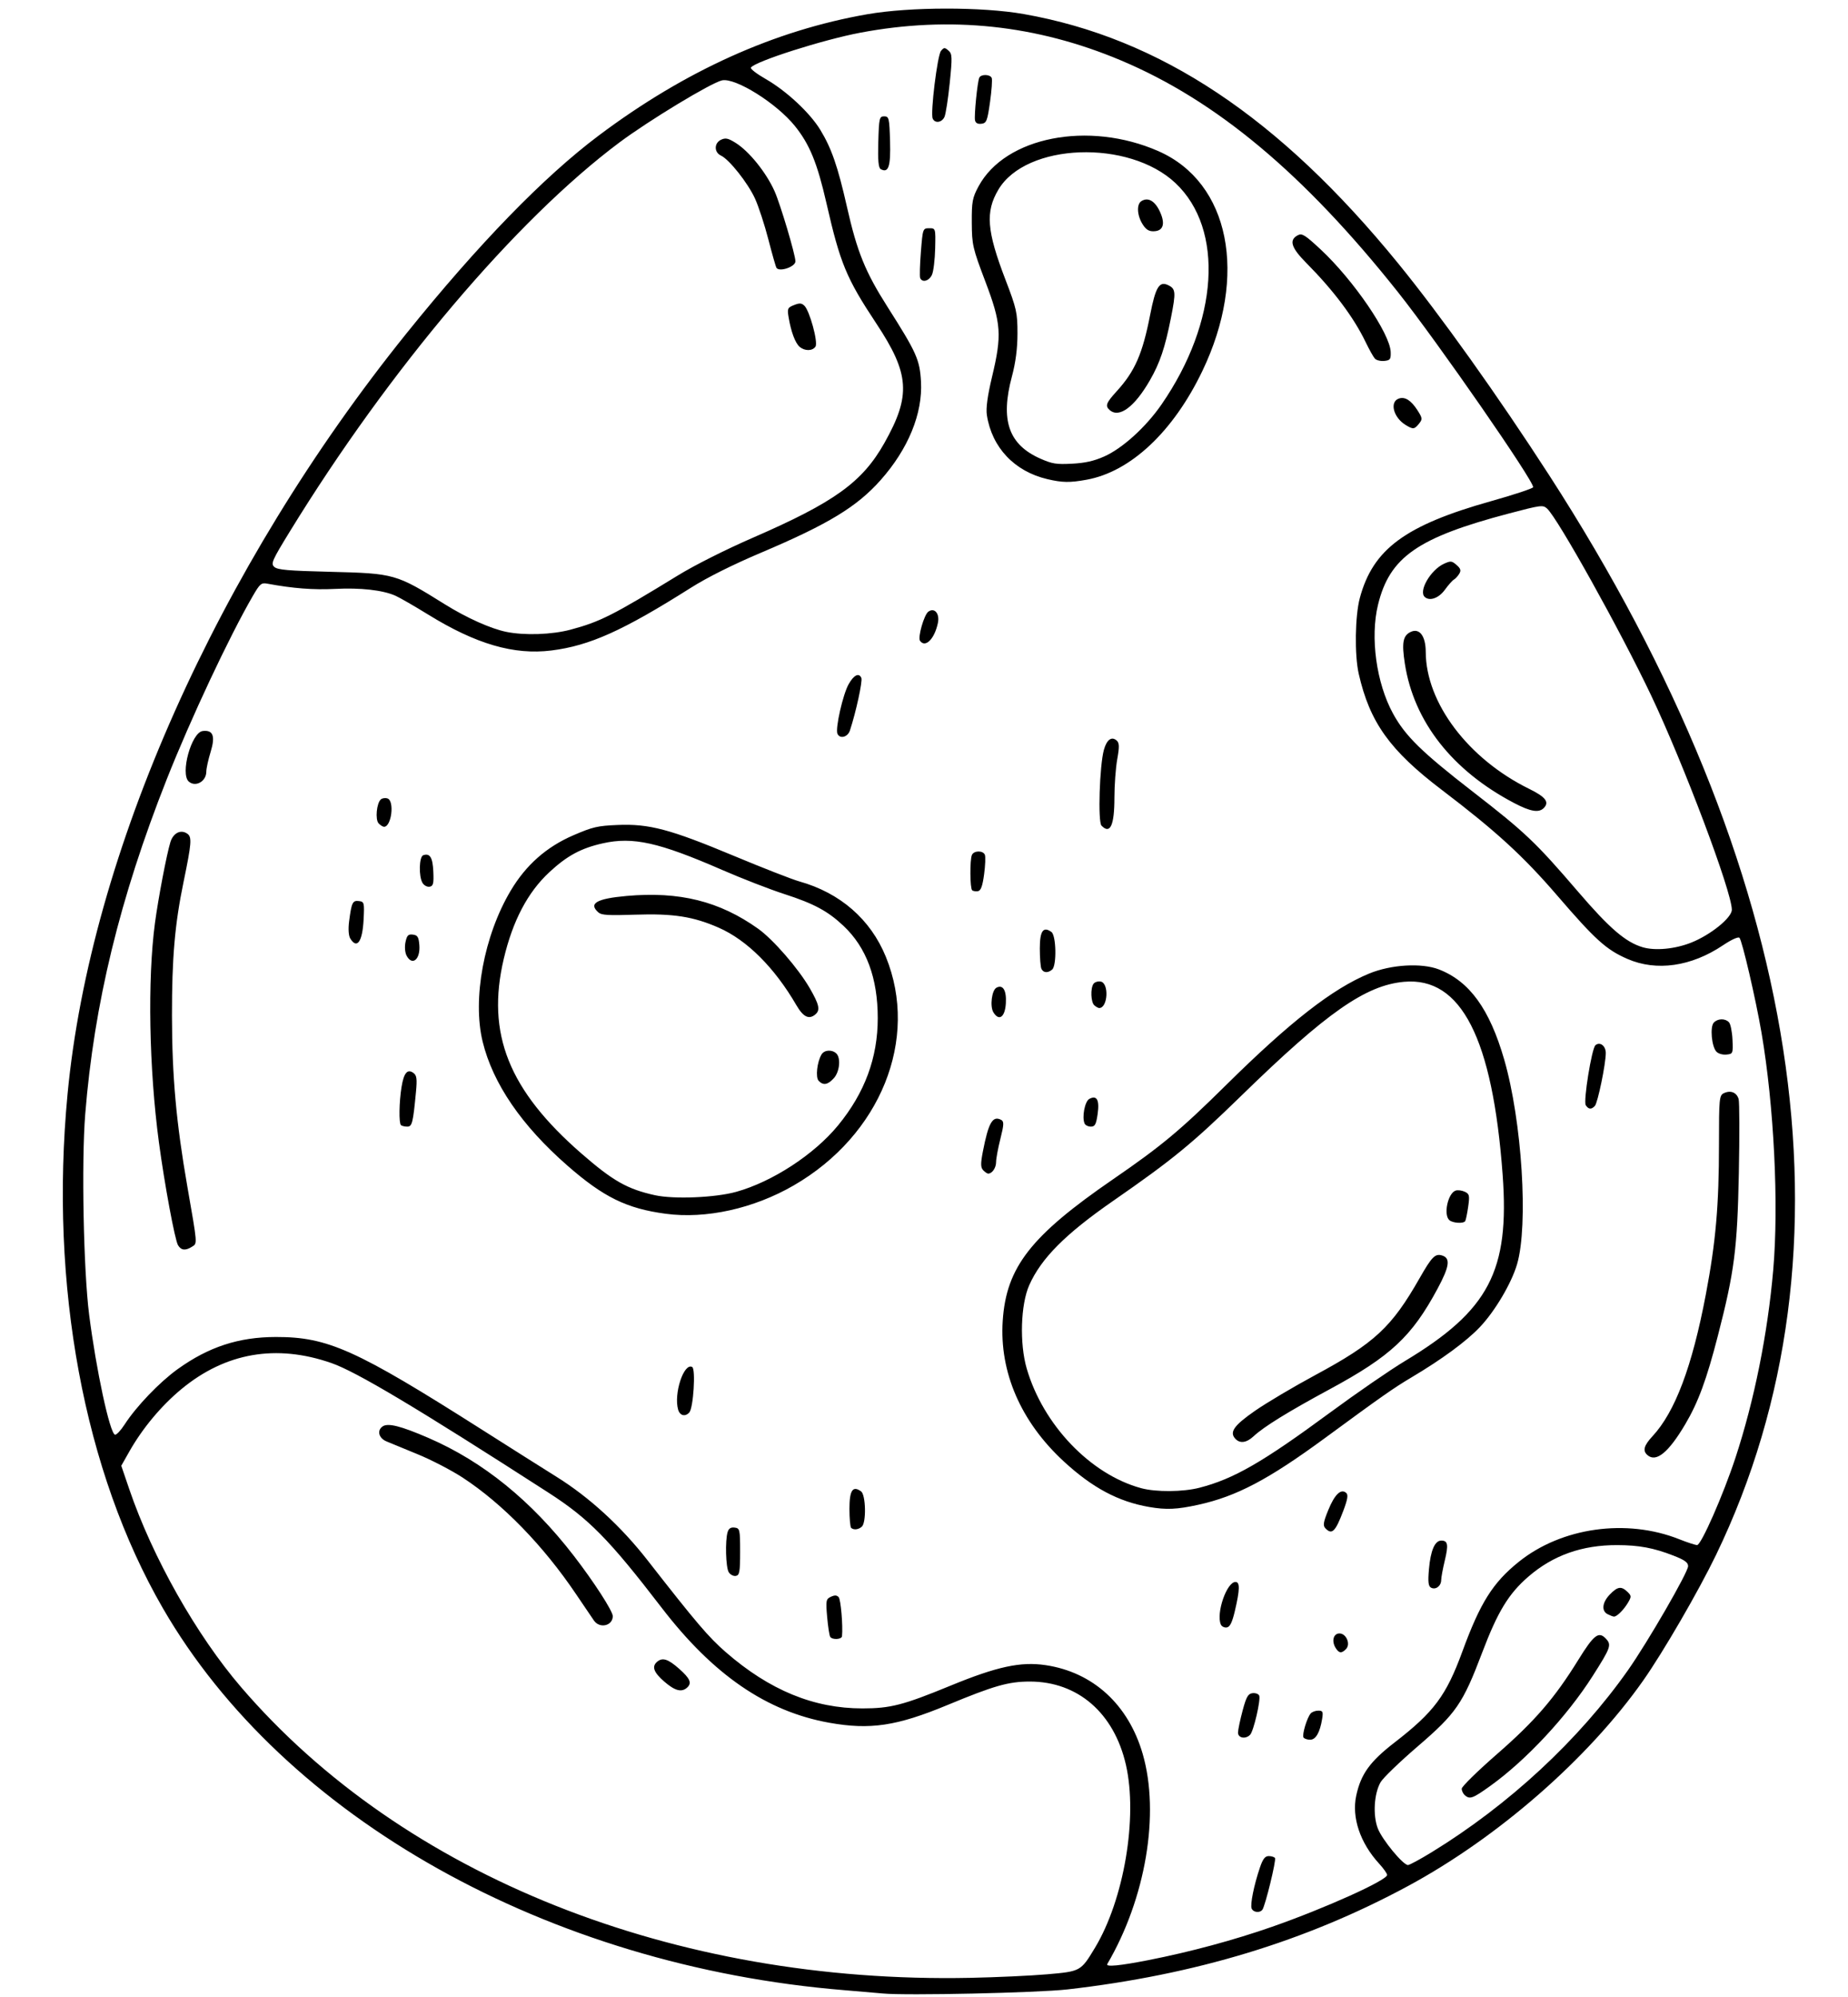 <?xml version="1.0" encoding="UTF-8" standalone="no"?>
<!-- Created with Inkscape (http://www.inkscape.org/) -->

<svg
   xmlns:dc="http://purl.org/dc/elements/1.1/"
   xmlns:cc="http://creativecommons.org/ns#"
   xmlns:rdf="http://www.w3.org/1999/02/22-rdf-syntax-ns#"
   xmlns:svg="http://www.w3.org/2000/svg"
   xmlns="http://www.w3.org/2000/svg"
   xmlns:sodipodi="http://sodipodi.sourceforge.net/DTD/sodipodi-0.dtd"
   xmlns:inkscape="http://www.inkscape.org/namespaces/inkscape"
   version="1.1"
   id="svg77"
   width="1333.333"
   height="1440"
   viewBox="0 0 1333.333 1440"
   sodipodi:docname="egg.svg"
   inkscape:version="0.92.4 (5da689c313, 2019-01-14)">
  <defs
     id="defs81" />
  <sodipodi:namedview
     pagecolor="#ffffff"
     bordercolor="#666666"
     borderopacity="1"
     objecttolerance="10"
     gridtolerance="10"
     guidetolerance="10"
     inkscape:pageopacity="0"
     inkscape:pageshadow="2"
     inkscape:window-width="1325"
     inkscape:window-height="946"
     id="namedview79"
     showgrid="false"
     inkscape:zoom="0.40625"
     inkscape:cx="666.66663"
     inkscape:cy="720"
     inkscape:window-x="0"
     inkscape:window-y="0"
     inkscape:window-maximized="0"
     inkscape:current-layer="svg77" />
  <path
     style="fill:#000000;stroke-width:1.731"
     d="m 637.008,1437.466 c -3.573,-0.354 -16.102,-1.428 -27.842,-2.387 C 395.669,1417.655 204.94,1310.816 117.524,1159.681 60.554,1061.183 35.637,926.922 48.729,788.996 65.197,615.518 156.985,409.611 293.275,240.41 345.09,176.082 392.326,127.488 431.909,97.79 494.156,51.088 558.768,21.928 625.871,10.252 c 30.73,-5.347 82.709,-5.403 112.717,-0.122 98.382,17.316 184.343,74.511 270.15,179.745 30.654,37.594 72.079,95.674 109.122,152.992 183.587,284.074 226.109,559.172 120.299,778.287 -12.626,26.146 -38.19,70.196 -52.664,90.748 -39.669,56.324 -104.812,113.169 -169.841,148.207 -73.793,39.76 -153.354,63.887 -245.387,74.415 -21.571,2.467 -116.842,4.572 -133.258,2.943 z m 118.526,-13.837 c 24.167,-2.117 24.239,-2.157 34.416,-18.992 20.997,-34.735 31.072,-94.137 22.4,-132.065 -8.547,-37.378 -34.709,-60.035 -69.323,-60.035 -15.389,0 -25.718,2.942 -59.485,16.944 -36.541,15.152 -55.678,18.024 -85.126,12.776 -45.258,-8.066 -83.802,-34.484 -121.042,-82.965 -37.911,-49.353 -52.51,-64.186 -81.659,-82.96 -94.708,-61.002 -138.581,-87.184 -156.603,-93.456 -39.809,-13.853 -76.374,-7.521 -108.167,18.731 -14.569,12.03 -28.132,28.276 -37.675,45.127 l -5.77,10.189 5.767,16.898 c 16.801,49.225 48.449,105.227 80.67,142.75 116.926,136.165 312.358,214.019 526.178,209.613 18.886,-0.389 43.824,-1.538 55.419,-2.554 z M 479.239,1212.537 c -7.604,-6.61 -9.13,-10.78 -5.197,-14.199 3.893,-3.384 7.924,-2.125 15.947,4.982 8.081,7.157 9.404,10.413 5.584,13.734 -3.933,3.419 -8.73,2.092 -16.334,-4.518 z m -50.696,-43.968 c -1.388,-1.997 -7.174,-10.528 -12.858,-18.959 -23.63,-35.047 -52.92,-65.168 -81.7,-84.02 -8.087,-5.298 -22.773,-12.926 -32.634,-16.951 -9.861,-4.026 -20.018,-8.209 -22.57,-9.296 -5.506,-2.346 -6.926,-7.755 -2.815,-10.721 3.808,-2.748 13.126,-0.428 33.226,8.272 39.398,17.052 74.084,45.167 104.799,84.943 14.479,18.751 28.127,39.873 28.127,43.53 0,6.973 -9.411,9.193 -13.574,3.202 z m 400.098,244.828 c 30.124,-5.911 61.586,-14.393 89.31,-24.077 38.023,-13.281 82.852,-33.48 82.852,-37.33 0,-1.025 -2.59,-4.686 -5.756,-8.136 -13.737,-14.971 -19.922,-33.375 -16.51,-49.129 3.348,-15.461 9.871,-24.505 27.492,-38.121 28.64,-22.13 37.386,-33.855 49.116,-65.85 12.862,-35.081 21.918,-49.471 40.592,-64.501 30.916,-24.881 77.797,-31.479 115.906,-16.312 5.766,2.295 11.536,4.172 12.822,4.172 2.946,0 18.904,-36.302 27.663,-62.926 13.563,-41.23 23.275,-89.509 27.261,-135.533 4.081,-47.114 0.556,-118.336 -8.464,-171.03 -4.157,-24.279 -14.027,-66.701 -15.92,-68.421 -0.943,-0.857 -5.846,1.38 -11.849,5.406 -22.946,15.389 -47.987,18.963 -68.976,9.845 -15.213,-6.608 -23.14,-13.762 -50.655,-45.71 -24.53,-28.482 -44.281,-46.549 -83.279,-76.178 -37.489,-28.482 -51.968,-48.711 -59.928,-83.73 -3.081,-13.554 -2.668,-41.715 0.801,-54.633 9.472,-35.269 32.766,-52.44 94.761,-69.852 16.282,-4.573 29.897,-9.079 30.256,-10.014 1.308,-3.41 -68.9,-104.706 -97.572,-140.778 C 940.835,125.352 877.593,72.499 808.697,43.527 747.849,17.938 685.697,11.336 620.776,23.563 c -26.905,5.067 -75.793,20.635 -79.01,25.16 -0.597,0.839 4.177,4.534 10.609,8.209 14.926,8.531 31.943,24.352 39.465,36.693 8.103,13.295 12.648,26.423 19.253,55.622 7.33,32.404 13.157,46.754 29.26,72.063 20.968,32.955 23.258,38.062 24.142,53.85 1.289,23.02 -9.188,48.586 -29.097,71.001 -17.128,19.284 -37.696,31.774 -86.144,52.309 -20.679,8.765 -38.997,17.91 -50.726,25.322 -49.088,31.025 -73.047,41.795 -100.686,45.262 -26.985,3.385 -54.412,-4.597 -88.867,-25.863 -9.97,-6.154 -20.651,-12.299 -23.734,-13.657 -9.21,-4.054 -25.099,-5.828 -43.694,-4.877 -15.364,0.785 -30.263,-0.368 -48.485,-3.754 -4.573,-0.85 -5.447,-0.121 -10.688,8.904 -16.979,29.239 -44.895,88.686 -62.217,132.493 -33.723,85.285 -52.291,161.609 -58.676,241.191 -2.767,34.484 -1.242,112.495 2.823,144.433 5.097,40.047 14.898,85.533 18.659,86.599 1.021,0.289 4.154,-3.03 6.962,-7.376 8.419,-13.031 25.161,-30.489 38.258,-39.894 22.352,-16.052 44.033,-23.142 70.861,-23.175 37.493,-0.044 57.653,9.015 148.672,66.816 21.07,13.38 45.292,28.682 53.827,34.004 23.74,14.803 46.543,35.702 65.633,60.155 35.263,45.167 44.052,55.48 56.522,66.32 31.513,27.394 63.436,40.526 98.516,40.526 20.253,0 29.464,-2.376 63.605,-16.41 33.529,-13.781 50.612,-17.465 68.588,-14.788 34.228,5.096 59.733,28.418 70.063,64.063 12.483,43.075 2.165,104.174 -25.579,151.476 -1.304,2.223 8.913,1.247 29.752,-2.842 z m 74.432,-37.156 c -1.209,-2.739 1.693,-17.103 6.006,-29.728 2.072,-6.064 3.671,-8.125 6.306,-8.125 1.942,0 3.979,0.63 4.526,1.401 1.032,1.452 -6.973,34.291 -9.082,37.257 -1.787,2.514 -6.508,2.024 -7.757,-0.805 z m 37.431,-123.334 c -1.26,-1.772 2.456,-14.267 5.169,-17.378 0.967,-1.109 3.437,-2.017 5.488,-2.017 3.247,0 3.602,0.783 2.745,6.051 -1.582,9.72 -4.591,14.925 -8.629,14.925 -2.007,0 -4.154,-0.711 -4.772,-1.58 z m -47.278,-3.664 c 0.042,-1.997 1.531,-9.076 3.309,-15.732 2.655,-9.938 3.926,-12.188 7.112,-12.59 2.133,-0.269 4.323,0.517 4.866,1.746 1.246,2.822 -3.988,25.488 -6.51,28.189 -3.244,3.475 -8.862,2.442 -8.777,-1.613 z m 70.405,-60.992 c -3.035,-4.929 -1.566,-10.405 2.791,-10.405 4.897,0 8.162,7.653 4.777,11.198 -3.218,3.371 -5.127,3.17 -7.568,-0.793 z m -364.614,-7.902 c -0.599,-0.842 -1.6,-7.297 -2.225,-14.344 -1.045,-11.777 -0.831,-12.955 2.64,-14.57 2.808,-1.307 4.258,-1.249 5.654,0.226 1.544,1.631 3.173,20.591 2.423,28.202 -0.232,2.353 -6.894,2.734 -8.492,0.486 z m 281.816,-8.947 c -3.554,-8.051 4.237,-30.667 10.565,-30.667 3.305,0 3.187,5.489 -0.452,20.971 -1.916,8.15 -3.528,11.437 -5.799,11.817 -1.73,0.29 -3.671,-0.665 -4.314,-2.122 z m 151.645,-26.568 c -1.937,-1.041 -2.294,-4.175 -1.505,-13.219 1.183,-13.561 4.264,-20.729 8.909,-20.729 4.78,0 5.289,2.964 2.498,14.547 -1.386,5.754 -2.538,12.007 -2.559,13.895 -0.05,4.356 -3.987,7.309 -7.343,5.506 z m -506.711,-11.156 c -2.134,-3.467 -2.661,-22.843 -0.786,-28.928 0.813,-2.638 2.285,-3.574 5.079,-3.227 3.723,0.462 3.934,1.399 3.934,17.407 0,14.573 -0.433,16.992 -3.123,17.442 -1.718,0.288 -4.015,-0.925 -5.104,-2.695 z m 430.496,-31.661 c -1.866,-1.955 -1.468,-4.461 2.093,-13.162 4.62,-11.291 9.149,-15.629 12.906,-12.363 1.581,1.374 1.063,4.62 -2.052,12.872 -5.721,15.154 -8.224,17.601 -12.946,12.654 z m -342.147,-0.275 c -0.681,-0.591 -1.237,-6.786 -1.237,-13.765 0,-13.364 2.362,-16.91 8.376,-12.571 3.452,2.49 3.872,22.573 0.533,25.476 -2.464,2.142 -5.771,2.513 -7.672,0.86 z m 214.998,-15.086 c -22.267,-3.859 -40.958,-13.833 -61.631,-32.888 -30.923,-28.503 -46.482,-64.348 -44.015,-101.406 2.571,-38.627 20.211,-61.225 79.661,-102.051 34.804,-23.9 48.504,-35.312 81.363,-67.771 46.369,-45.805 76.96,-69.642 103.319,-80.509 15.846,-6.533 37.826,-7.841 50.364,-2.999 22.048,8.516 36.572,28.547 47.096,64.953 12.853,44.461 17.57,119.442 9.288,147.634 -4.049,13.783 -15.935,33.859 -26.846,45.346 -9.782,10.298 -27.283,23.162 -49.277,36.222 -12.885,7.65 -21.539,13.712 -62.365,43.683 -40.904,30.028 -63.876,42.126 -91.524,48.201 -15.38,3.379 -23.092,3.724 -35.433,1.586 z m 36.321,-13.869 c 24.704,-6.375 45.482,-18.323 94.005,-54.056 19.177,-14.122 43.604,-30.93 54.282,-37.351 60.588,-36.435 75.528,-64.922 70.435,-134.301 -7.223,-98.379 -29.928,-142.813 -71.089,-139.12 -27.765,2.491 -55.876,22.144 -117.327,82.026 -35.454,34.548 -49.484,46.055 -92.612,75.954 -34.532,23.939 -51.942,41.427 -60.555,60.824 -6.183,13.924 -7.035,42.037 -1.82,59.996 11.805,40.645 45.975,76.382 82.543,86.327 10.735,2.92 30.201,2.782 42.138,-0.299 z m 25.943,-35.227 c -4.572,-4.789 -1.212,-9.612 14.107,-20.248 8.316,-5.774 27.88,-17.368 43.476,-25.766 42.789,-23.04 55.11,-34.47 75.246,-69.802 8.975,-15.748 11.331,-18.081 16.519,-16.35 5.894,1.966 5.01,7.982 -3.503,23.817 -18.568,34.541 -33.835,48.781 -77.715,72.486 -30.288,16.362 -47.597,27.05 -55.081,34.01 -5.032,4.68 -9.715,5.345 -13.048,1.853 z M 1045.722,879.836 c -4.424,-3.846 -1.108,-19.442 4.533,-21.324 1.534,-0.512 4.486,-0.141 6.559,0.824 3.372,1.569 3.632,2.719 2.464,10.885 -0.719,5.022 -1.69,9.676 -2.159,10.341 -1.337,1.899 -8.935,1.415 -11.398,-0.726 z m 142.92,169.416 c -3.603,-3.132 -2.604,-6.896 3.605,-13.573 16.333,-17.565 28.643,-50.262 38.519,-102.307 7.166,-37.764 9.476,-64.172 9.476,-108.338 0,-33.026 0.213,-35.217 3.578,-36.782 4.874,-2.268 9.213,-0.517 10.597,4.276 0.632,2.19 0.702,26.252 0.155,53.471 -1.1,54.713 -3.188,70.884 -15.138,117.255 -8.143,31.597 -14.168,47.924 -23.519,63.733 -12.082,20.428 -21.006,27.713 -27.272,22.266 z m -699.37,-32.79 c -3.308,-11.459 4.12,-33.986 10.14,-30.751 2.647,1.422 0.856,29.571 -2.086,32.805 -2.987,3.282 -6.794,2.312 -8.054,-2.053 z M 128.449,897.927 c -2.242,-3.641 -9.761,-44.106 -13.797,-74.241 -7.127,-53.223 -8.284,-117.465 -2.848,-158.122 2.392,-17.891 8.469,-49.709 11.144,-58.342 2.066,-6.669 7.593,-9.366 12.273,-5.99 3.338,2.408 2.982,6.849 -2.776,34.666 -6.33,30.579 -8.426,54.771 -8.371,96.626 0.057,43.618 3.07,77.074 11.07,122.935 7.428,42.584 7.307,41.036 3.421,43.506 -4.755,3.022 -7.809,2.709 -10.115,-1.037 z m 351.806,-22.709 c -28.13,-3.768 -44.79,-11.933 -70.899,-34.751 -33.053,-28.887 -53.761,-59.156 -61.124,-89.349 -7.518,-30.826 0.965,-76.497 20.218,-108.847 11.035,-18.541 25.822,-31.602 45.256,-39.974 13.991,-6.027 17.381,-6.815 31.887,-7.418 22.803,-0.948 37.779,3.024 83.761,22.214 20.928,8.734 42.226,17.047 47.331,18.474 29.48,8.24 51.439,27.356 62.46,54.376 24.183,59.286 -3.784,128.63 -66.489,164.854 -28.966,16.734 -63.289,24.319 -92.401,20.42 z m 50.955,-15.812 c 26.124,-7.291 56.229,-26.922 73.44,-47.889 19.302,-23.514 28.646,-48.753 28.646,-77.381 0,-28.886 -8.177,-50.922 -24.667,-66.473 -11.312,-10.668 -21.337,-16.062 -42.642,-22.944 -10.45,-3.375 -30.693,-11.227 -44.985,-17.449 -45.653,-19.873 -64.257,-24.023 -85.994,-19.183 -15.781,3.515 -25.882,8.966 -38.723,20.9 -15.556,14.457 -26.338,34.955 -32.816,62.391 -12.749,53.991 3.536,94.738 56.159,140.512 22.625,19.68 32.978,25.547 52.834,29.939 13.695,3.029 43.635,1.794 58.75,-2.425 z m 59.449,-80.036 c -2.379,-2.492 -1.156,-13.651 2.084,-19.014 1.968,-3.258 7.244,-3.704 10.485,-0.887 3.573,3.106 2.658,13.288 -1.62,18.015 -4.334,4.79 -7.634,5.359 -10.949,1.887 z m -16.049,-54.511 c -15.755,-27.117 -35.649,-46.966 -56.04,-55.914 -18.366,-8.059 -32.805,-10.307 -60.292,-9.387 -19.217,0.643 -24.261,0.347 -26.449,-1.556 -7.474,-6.497 -1.509,-10.005 20.309,-11.946 38.148,-3.393 67.02,3.803 94.877,23.646 10.806,7.697 28.943,28.58 37.198,42.83 6.83,11.79 7.711,15.779 4.166,18.861 -4.617,4.014 -8.791,2.033 -13.768,-6.535 z m 134.749,118.956 c -1.848,-1.936 -1.901,-4.768 -0.247,-13.311 4.088,-21.113 7.084,-26.28 13.302,-22.94 2.041,1.096 1.93,3.474 -0.632,13.611 -1.708,6.756 -3.105,14.295 -3.105,16.755 0,4.182 -2.849,8.344 -5.712,8.344 -0.692,0 -2.314,-1.107 -3.606,-2.459 z M 289.298,811.316 c -1.597,-1.388 -1.361,-16.686 0.427,-27.602 1.656,-10.113 4.241,-13.15 8.549,-10.043 2.391,1.725 2.742,4.281 1.861,13.566 -2.14,22.567 -2.789,25.155 -6.31,25.155 -1.809,0 -3.846,-0.484 -4.527,-1.076 z m 493.238,-1.16 c -2.016,-4.567 0.154,-15.979 3.372,-17.732 5.459,-2.974 7.495,0.711 6.029,10.91 -1.072,7.456 -1.931,9.058 -4.858,9.058 -1.956,0 -4.001,-1.006 -4.543,-2.236 z m 361.586,-13.223 c -1.849,-2.872 4.292,-40.897 6.983,-43.236 3.207,-2.788 7.467,0.408 7.467,5.602 0,7.863 -5.784,35.904 -7.873,38.167 -2.501,2.71 -4.598,2.54 -6.577,-0.533 z m 94.289,-38.566 c -3.472,-3.636 -4.764,-17.986 -1.891,-20.995 2.881,-3.018 8.157,-3.137 10.916,-0.247 1.145,1.2 2.291,6.827 2.547,12.505 0.452,10.024 0.326,10.338 -4.334,10.808 -2.705,0.273 -5.863,-0.63 -7.239,-2.07 z M 716.737,729.969 c -2.629,-4.271 -1.183,-15.935 2.2,-17.753 4.693,-2.521 7.353,1.9 6.783,11.274 -0.608,9.987 -4.912,13.092 -8.984,6.48 z m 72.842,-5.028 c -2.558,-2.224 -2.938,-12.339 -0.584,-15.568 0.872,-1.197 3.156,-1.916 5.076,-1.6 6.243,1.03 5.29,19.103 -1.007,19.103 -0.692,0 -2.26,-0.871 -3.485,-1.936 z m -38.223,-26.432 c -0.62,-1.404 -1.127,-7.961 -1.127,-14.572 0,-12.677 2.459,-16.17 8.376,-11.902 3.472,2.505 3.898,24.164 0.533,27.09 -3.088,2.684 -6.443,2.419 -7.783,-0.616 z m -458.001,-9.425 c -1.171,-2.234 -1.506,-6.427 -0.783,-9.781 1.05,-4.865 1.965,-5.785 5.337,-5.367 3.363,0.416 4.171,1.716 4.648,7.48 0.86,10.389 -5.151,15.398 -9.203,7.668 z m -40.617,-12.315 c -1.252,-2.034 -1.578,-6.87 -0.841,-12.505 1.775,-13.582 2.512,-15.092 7.088,-14.526 3.801,0.471 3.981,1.19 3.352,13.405 -0.822,15.946 -4.743,21.512 -9.599,13.625 z m 448.677,-34.813 c -1.595,-1.386 -1.736,-21.935 -0.175,-25.471 1.421,-3.219 7.923,-3.339 9.321,-0.172 0.578,1.309 0.343,7.654 -0.522,14.1 -1.148,8.554 -2.35,11.848 -4.448,12.197 -1.581,0.262 -3.46,-0.031 -4.176,-0.654 z m -396.526,-5.231 c -2.9,-4.71 -2.537,-19.035 0.507,-20.05 4.824,-1.609 6.781,1.581 7.248,11.813 0.392,8.597 -0.054,10.433 -2.651,10.897 -1.718,0.307 -4.015,-0.89 -5.104,-2.66 z m 489.832,-41.404 c -2.68,-2.807 -1.381,-43.387 1.748,-54.635 2.032,-7.303 5.543,-9.894 9.155,-6.755 2.016,1.752 2.106,4.364 0.464,13.562 -1.118,6.266 -2.033,18.743 -2.033,27.727 0,20.026 -3.078,26.654 -9.334,20.1 z m -521.525,-1.573 c -2.596,-2.72 -1.496,-14.645 1.6,-17.336 1.033,-0.898 3.187,-1.196 4.787,-0.662 5.179,1.727 2.892,20.434 -2.497,20.434 -0.86,0 -2.61,-1.096 -3.889,-2.436 z M 136.232,563.592 c -6.36,-5.528 1.853,-35.447 10.009,-36.462 7.5,-0.934 9.238,3.599 5.746,14.992 -1.723,5.622 -3.133,12.047 -3.133,14.279 0,7.037 -7.731,11.443 -12.621,7.192 z M 604.211,529.091 c -1.655,-3.749 3.967,-28.531 8.125,-35.814 3.76,-6.587 7.403,-8.352 9.135,-4.428 0.996,2.257 -3.91,24.773 -8.268,37.939 -1.585,4.79 -7.254,6.242 -8.993,2.303 z m 59.576,-67.016 c -1.745,-2.454 2.923,-18.78 6.005,-21.004 4.439,-3.203 8.316,1.345 6.91,8.105 -2.411,11.593 -9.096,18.27 -12.915,12.898 z m 91.92,-116.566 c -23.777,-5.575 -40.086,-22.826 -43.681,-46.207 -0.752,-4.89 0.454,-13.839 3.695,-27.411 7.283,-30.5 6.718,-38.563 -4.833,-68.997 -9.089,-23.948 -9.65,-26.386 -9.743,-42.352 -0.088,-15.089 0.443,-17.947 4.856,-26.133 19.272,-35.752 79.402,-47.531 129.781,-25.424 51.496,22.597 64.868,89.58 31.671,158.646 -21,43.69 -51.727,72.519 -83.44,78.287 -12.124,2.205 -17.488,2.128 -28.306,-0.409 z m 40.926,-16.327 c 13.152,-5.806 30.108,-21.168 41.396,-37.503 41.19,-59.611 45.413,-126.332 10.102,-159.633 -33.671,-31.754 -107.813,-29.014 -127.814,4.725 -9.463,15.963 -8.376,29.729 5.128,64.915 8.014,20.881 8.669,23.809 8.666,38.724 -10e-4,10.83 -1.32,21.036 -4.006,31.043 -8.486,31.606 -2.409,49.142 20.539,59.269 8.534,3.766 11.47,4.236 22.789,3.646 9.43,-0.492 15.792,-1.913 23.201,-5.184 z m 4.083,-33.43 c -3.501,-3.043 -2.73,-5.158 4.95,-13.585 13.212,-14.496 18.669,-26.963 24.197,-55.282 3.855,-19.746 6.54,-24.251 12.737,-21.368 5.737,2.669 5.95,4.958 2.215,23.787 -4.268,21.517 -7.941,32.389 -15.197,44.988 -11.023,19.138 -22.105,27.367 -28.901,21.459 z m 24.718,-132.522 c -4.886,-6.482 -5.857,-15.693 -1.919,-18.196 4.654,-2.958 9.566,-0.313 13.11,7.06 4.152,8.639 2.977,13.974 -3.217,14.596 -3.633,0.365 -5.799,-0.575 -7.973,-3.46 z m 188.765,143.235 c -8.928,-5.436 -11.801,-16.786 -4.838,-19.109 4.324,-1.442 8.697,1.301 13.216,8.292 3.732,5.773 3.841,6.623 1.259,9.827 -3.369,4.181 -4.249,4.271 -9.638,0.99 z m -22.177,-47.822 c -1.082,-1.154 -4.126,-6.579 -6.764,-12.056 -8.583,-17.82 -23.028,-37.064 -42.785,-57.002 -11.003,-11.103 -12.638,-16.556 -6,-20.006 2.943,-1.53 5.222,-0.096 16.41,10.325 23.66,22.037 50.055,60.672 50.503,73.921 0.177,5.249 -0.362,6.003 -4.598,6.431 -2.639,0.267 -5.684,-0.459 -6.767,-1.613 z M 663.907,200.476 c -0.454,-1.109 -0.219,-9.641 0.522,-18.959 1.327,-16.683 1.419,-16.942 5.988,-16.942 4.63,0 4.64,0.031 4.309,14.521 -0.182,7.987 -1.205,16.518 -2.274,18.959 -1.999,4.563 -7.079,6.002 -8.546,2.42 z m -28.417,-78.476 c -1.691,-0.909 -2.178,-6.251 -1.794,-19.673 0.493,-17.197 0.775,-18.426 4.24,-18.426 3.458,0 3.748,1.227 4.234,17.912 0.532,18.25 -1.101,23.184 -6.681,20.186 z m 67.994,-35.181 c -0.736,-3.264 1.685,-27.612 3.058,-30.751 1.171,-2.678 7.773,-2.588 8.97,0.122 0.519,1.177 -0.022,8.982 -1.202,17.345 -1.929,13.662 -2.554,15.256 -6.157,15.703 -2.675,0.332 -4.23,-0.474 -4.668,-2.42 z m -30.549,-1.327 c -1.748,-3.959 3.393,-45.755 6.003,-48.812 2.189,-2.563 2.641,-2.582 5.402,-0.219 2.696,2.307 2.789,4.769 0.89,23.396 -1.168,11.45 -2.872,22.451 -3.787,24.448 -1.897,4.136 -6.898,4.834 -8.507,1.187 z M 1032.913,1335.629 c 55.726,-34.138 106.187,-80.898 141.684,-131.292 14.218,-20.185 43.372,-70.597 43.372,-74.997 0,-2.692 -2.443,-4.443 -10.673,-7.65 -14.199,-5.533 -24.694,-7.489 -40.444,-7.537 -25.413,-0.077 -46.352,7.355 -64.171,22.774 -14.251,12.331 -22.081,25.205 -33.279,54.709 -14.008,36.91 -18.744,43.794 -46.567,67.692 -12.915,11.093 -24.935,22.677 -26.712,25.743 -4.743,8.184 -5.702,23.782 -2.049,33.332 3.102,8.111 18.208,26.441 21.789,26.441 1.106,0 8.779,-4.146 17.052,-9.214 z m 23.945,-41.127 c -1.225,-1.065 -2.227,-3.182 -2.227,-4.704 0,-1.522 11.526,-12.813 25.614,-25.09 27.167,-23.675 41.377,-40.14 58.45,-67.728 11.268,-18.207 14.737,-20.893 19.91,-15.415 4.265,4.517 3.604,6.397 -9.473,26.938 -18.528,29.104 -47.998,60.728 -73.896,79.298 -12.663,9.079 -14.761,9.845 -18.377,6.701 z m 103.107,-130.499 c -4.672,-2.365 -4,-8.528 1.557,-14.268 5.572,-5.757 8.232,-6.152 12.675,-1.884 2.94,2.824 2.967,3.483 0.331,7.915 -3.068,5.157 -7.983,10.012 -10.056,9.931 -0.693,-0.027 -2.721,-0.789 -4.508,-1.694 z m 60.264,-484.308 c 14.018,-5.58 29.293,-17.938 29.293,-23.699 0,-12.942 -34.72,-105.082 -58.268,-154.632 -22.218,-46.752 -67.434,-127.864 -75.081,-134.688 -2.993,-2.671 -4.365,-2.493 -27.242,3.53 -66.064,17.395 -86.31,31.48 -94.696,65.877 -5.74,23.546 -1.209,56.435 10.803,78.414 8.868,16.227 20.702,27.81 57.628,56.409 37.704,29.201 45.327,36.438 75.881,72.039 22.771,26.532 34.339,36.468 46.703,40.112 9.009,2.655 23.319,1.28 34.98,-3.361 z M 1092.572,579.122 c -44.72,-23.39 -72.501,-58.764 -78.971,-100.554 -2.346,-15.152 -1.388,-20.293 4.269,-22.925 6.327,-2.943 10.768,3.004 10.803,14.465 0.111,36.708 30.658,77.124 74.617,98.723 11.828,5.812 14.692,9.496 10.662,13.717 -3.558,3.727 -9.539,2.768 -21.38,-3.425 z m -64.545,-148.589 c -4.811,-4.182 4.152,-19.681 13.922,-24.073 4.755,-2.137 5.516,-2.057 8.981,0.956 2.962,2.575 3.371,3.966 1.877,6.391 -1.05,1.705 -2.773,3.565 -3.83,4.132 -1.057,0.568 -3.986,3.875 -6.51,7.351 -4.353,5.995 -10.859,8.356 -14.441,5.243 z m -616.266,23.481 c 21.289,-5.707 30.439,-10.333 77.688,-39.28 11.871,-7.273 34.402,-18.586 53.827,-27.028 58.752,-25.532 78.876,-40.009 94.765,-68.173 19.382,-34.355 18.328,-49.904 -5.852,-86.383 C 610.648,200.655 606.204,189.935 596.303,146.593 589.657,117.502 584.156,104.06 573.479,90.818 560.268,74.434 530.556,55.856 520.925,57.958 c -7.815,1.705 -52.917,28.999 -74.167,44.883 -74.49,55.679 -165.66,163.236 -237.503,280.19 -13.039,21.227 -14.011,23.443 -11.314,25.788 2.424,2.107 9.663,2.734 40.503,3.508 46.24,1.161 47.313,1.465 82.55,23.444 15.656,9.765 33.052,17.561 44.314,19.86 13.203,2.694 32.931,2.008 46.451,-1.616 z M 576.887,250.036 c -3.153,-2.74 -6.186,-10.893 -7.91,-21.263 -1.036,-6.229 -0.717,-6.959 3.821,-8.757 4.039,-1.6 5.418,-1.537 7.484,0.342 3.812,3.467 10.105,26.439 8.097,29.557 -2.113,3.282 -7.787,3.342 -11.492,0.121 z m -16.651,-56.864 c -0.49,-0.689 -3.133,-9.946 -5.873,-20.572 -2.741,-10.626 -7.097,-23.912 -9.681,-29.526 -5.176,-11.244 -18.581,-28.134 -24.523,-30.898 -5.036,-2.343 -4.978,-9.058 0.1,-11.421 3.221,-1.499 5.024,-1.116 10.389,2.202 9.785,6.052 22.194,21.435 28.23,34.995 4.207,9.452 15.022,45.808 15.022,50.501 0,3.892 -11.443,7.844 -13.664,4.719 z"
     id="path87"
     inkscape:connector-curvature="0"
     sodipodi:nodetypes="ccssssssssccsccccssccccccccssccscccscscscccsscccsccssscscsscccccccscsssccsssssssccccccsssccccscccsccsccccscscccscsccscccccsccccccccssccsccsccccccscccsccccsccccssccccsccccccccsscsscscccsccccscccccccccccsccccscsccscssscscsccccssccccsccssscccccsscsccccccscccccccccccssccccsscsccssccsccccccccccsccccsccsccccscsccccsccccccccscscsccccsccccsccccscscccsccscscsscsssssssssscsscscsssssccccccccccccsscccccccsccccsssccscccccccsccscscccscccsscscccsscccsccccsccsscsccccscscccccsccsccssssssssscsccccsccccccsscccsscc" />
</svg>
